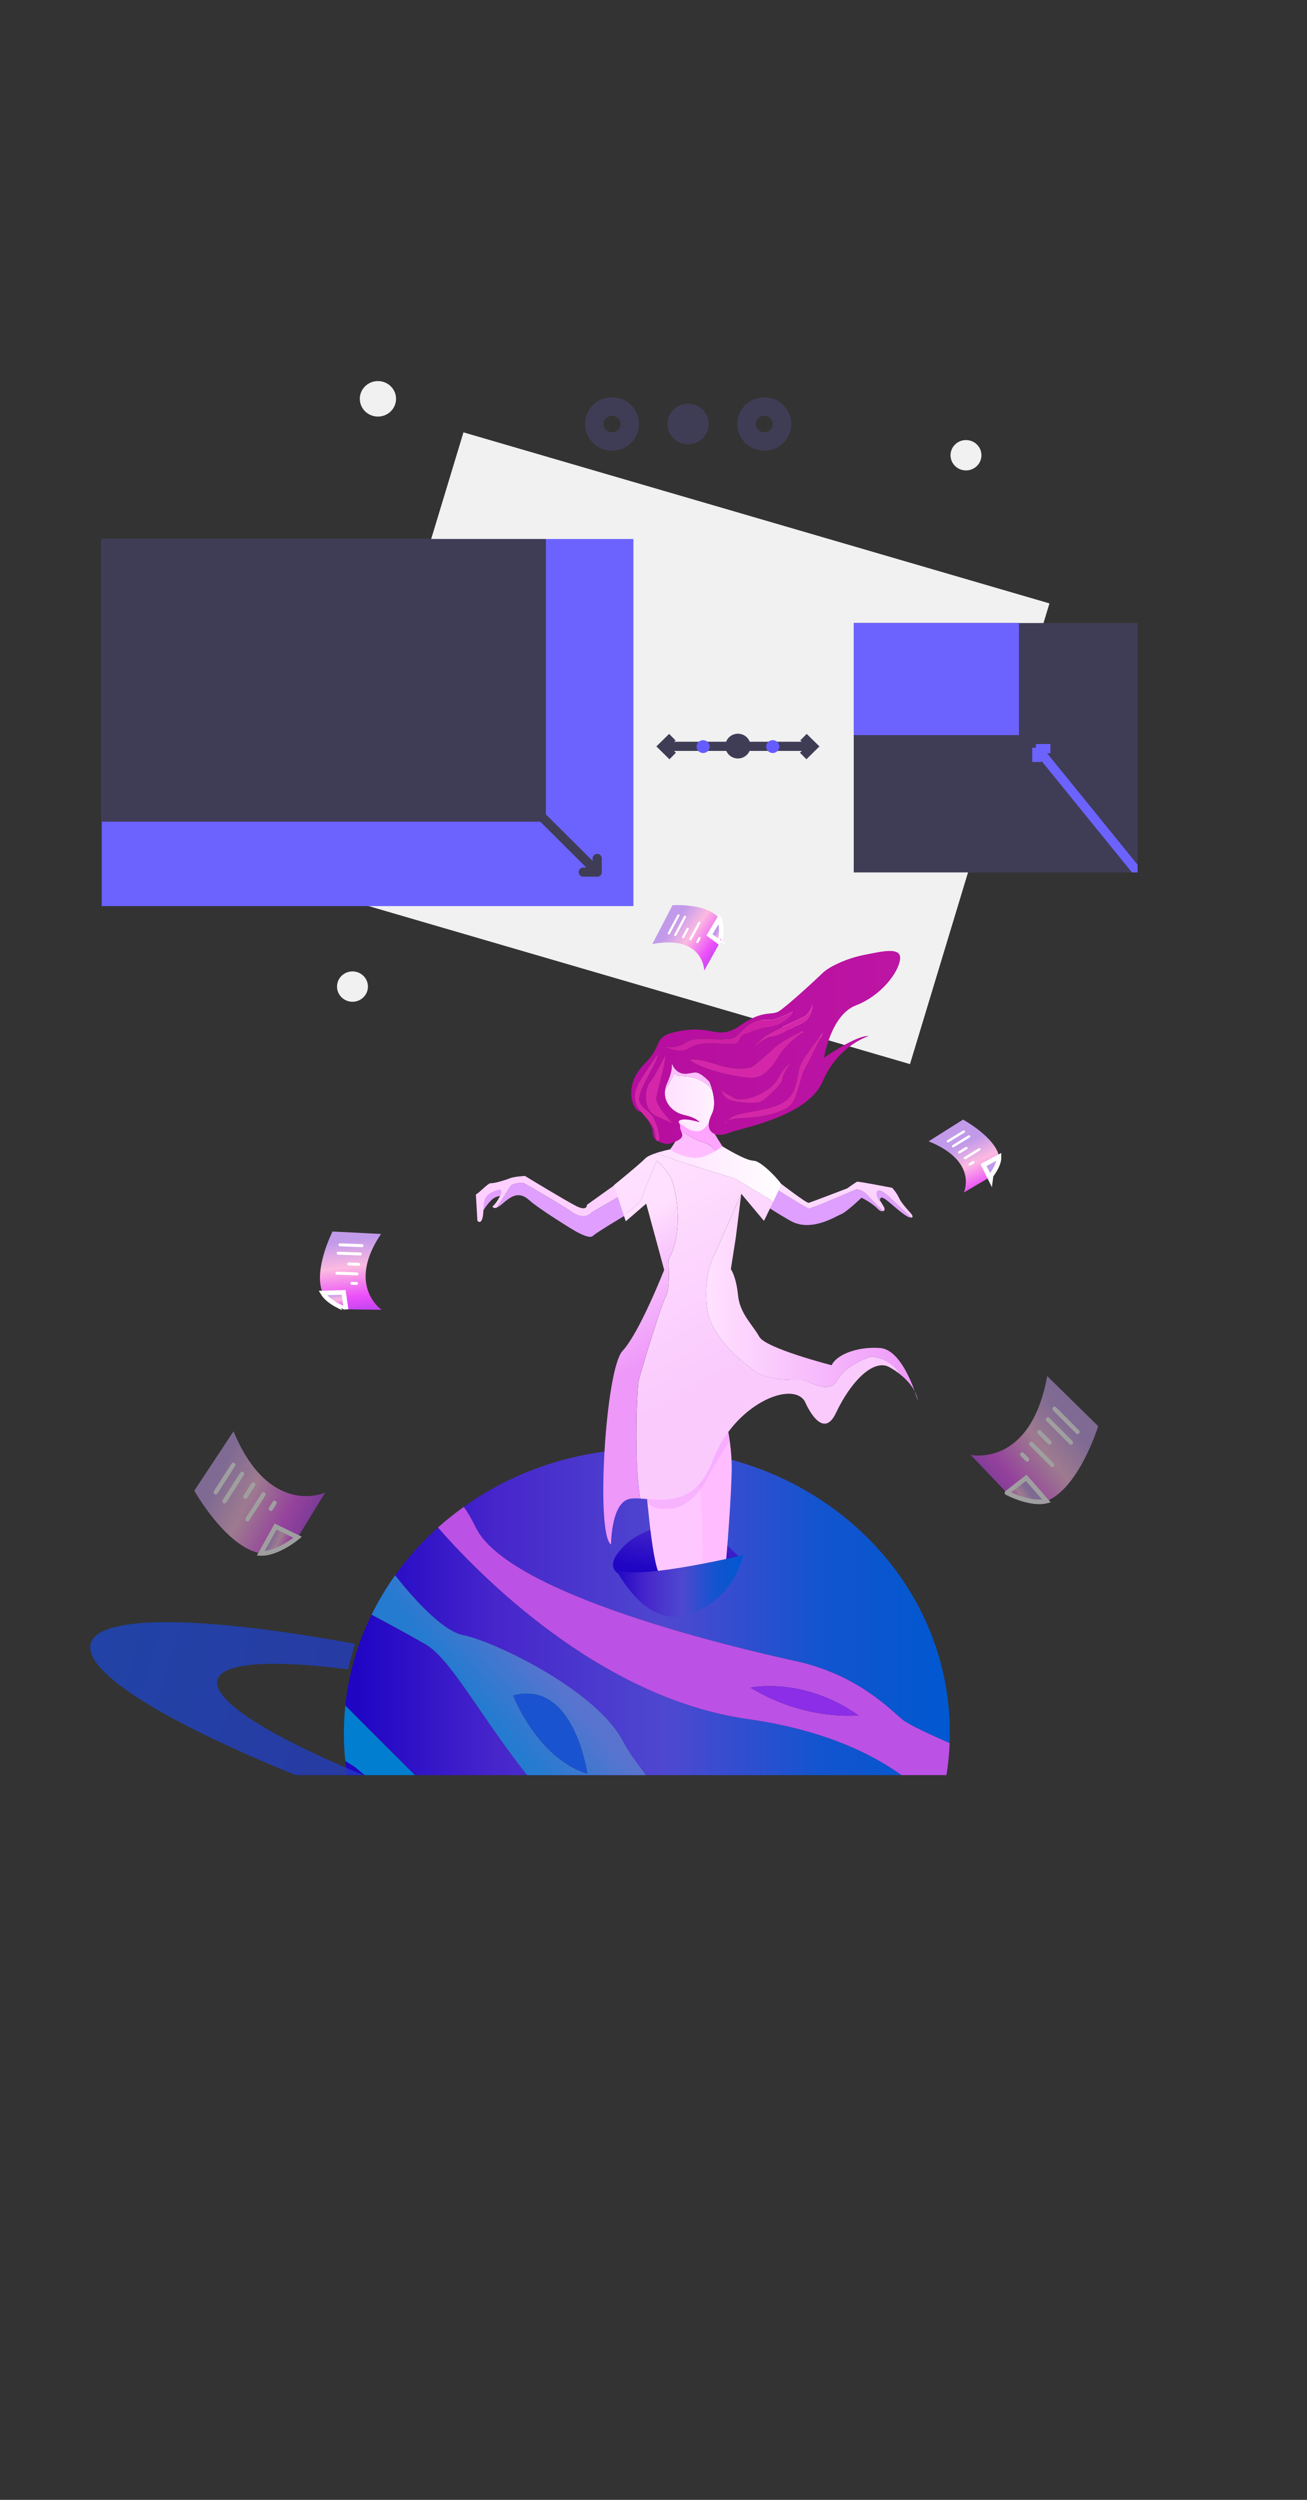 <?xml version="1.0" encoding="utf-8"?>
<!-- Generator: Adobe Illustrator 23.0.1, SVG Export Plug-In . SVG Version: 6.00 Build 0)  -->
<svg version="1.1" id="Layer_1" xmlns="http://www.w3.org/2000/svg" xmlns:xlink="http://www.w3.org/1999/xlink" x="0px" y="0px"
	 viewBox="0 0 285 545" style="enable-background:new 0 0 285 545;" xml:space="preserve">
<rect x="0" y="0" width="285" height="545" fill="#333333" stroke="none"/>
<style type="text/css">
	.st0{fill:#F1F1F1;}
	.st1{fill:none;stroke:#3F3D56;stroke-width:4;stroke-miterlimit:10;}
	.st2{fill:#3F3D56;}
	.st3{fill:#6C63FF;}
	.st4{clip-path:url(#SVGID_1_);fill:#3F3D56;}
	.st5{clip-path:url(#SVGID_1_);}
	.st6{fill:none;stroke:#3F3D56;stroke-width:2;stroke-linecap:round;stroke-miterlimit:10;}
	.st7{clip-path:url(#SVGID_2_);fill:#6C63FF;}
	.st8{clip-path:url(#SVGID_2_);}
	.st9{fill:none;stroke:#6C63FF;stroke-width:2;stroke-miterlimit:10;}
	.st10{fill:none;stroke:#3F3D56;stroke-width:2;stroke-miterlimit:10;}
	.st11{fill:#655CFF;}
	.st12{clip-path:url(#SVGID_3_);}
	.st13{fill:url(#SVGID_4_);}
	.st14{fill:url(#SVGID_5_);}
	.st15{fill:url(#SVGID_6_);}
	.st16{fill:url(#SVGID_7_);}
	.st17{fill:#017ED0;}
	.st18{fill:url(#SVGID_8_);}
	.st19{fill:url(#SVGID_9_);}
	.st20{fill:#1A53D0;}
	.st21{fill:#BC51E6;}
	.st22{fill:#8C2DE7;}
	.st23{fill:url(#SVGID_10_);}
	.st24{fill:#FFBDFF;}
	.st25{fill:#FFC7FF;}
	.st26{fill:#E09FFF;}
	.st27{fill:#FED0FF;}
	.st28{fill:#DF9FFF;}
	.st29{fill:#E0A0FF;}
	.st30{fill:url(#SVGID_11_);}
	.st31{opacity:0.52;fill:#F3A1FF;}
	.st32{fill:#FFA5FF;}
	.st33{fill:none;}
	.st34{fill:#FFBFFE;}
	.st35{fill:url(#SVGID_12_);}
	.st36{fill:url(#SVGID_13_);}
	.st37{fill:url(#SVGID_14_);}
	.st38{fill:url(#SVGID_15_);}
	.st39{fill:url(#SVGID_16_);}
	.st40{fill:url(#SVGID_17_);}
	.st41{fill:url(#SVGID_18_);}
	.st42{fill:#CF20A6;}
	.st43{fill:#D526A9;}
	.st44{fill:url(#SVGID_19_);}
	.st45{fill:url(#SVGID_20_);}
	.st46{fill:url(#SVGID_21_);}
	.st47{fill:url(#SVGID_22_);}
	.st48{fill:url(#SVGID_23_);}
	.st49{fill:url(#SVGID_24_);}
	.st50{fill:url(#SVGID_25_);stroke:#FFFFFF;stroke-miterlimit:10;}
	.st51{fill:#FFFFFF;}
	.st52{fill:url(#SVGID_26_);}
	.st53{fill:url(#SVGID_27_);stroke:#FFFFFF;stroke-miterlimit:10;}
	.st54{fill:url(#SVGID_28_);}
	.st55{fill:url(#SVGID_29_);stroke:#FFFFFF;stroke-miterlimit:10;}
	.st56{opacity:0.53;}
	.st57{fill:url(#SVGID_30_);}
	.st58{fill:url(#SVGID_31_);stroke:#FFFFFF;stroke-miterlimit:10;}
	.st59{fill:url(#SVGID_32_);}
	.st60{fill:url(#SVGID_33_);stroke:#FFFFFF;stroke-miterlimit:10;}
	.st61{fill:url(#SVGID_34_);}
	.st62{opacity:0.77;fill:url(#SVGID_35_);}
</style>
<g>
	<g>
		<g>
			<g>
				<g>
					<g>
						<ellipse class="st0" cx="82.41" cy="86.95" rx="3.95" ry="3.87"/>
						<ellipse class="st0" cx="210.64" cy="99.25" rx="3.37" ry="3.31"/>
						<ellipse class="st0" cx="76.86" cy="215.09" rx="3.37" ry="3.31"/>
						<ellipse class="st1" cx="166.65" cy="92.44" rx="3.88" ry="3.81"/>
						<ellipse class="st1" cx="133.45" cy="92.44" rx="3.88" ry="3.81"/>
						<ellipse class="st2" cx="150.05" cy="92.44" rx="4.5" ry="4.42"/>
					</g>
					<polygon class="st0" points="198.43,231.99 70.65,194.7 101.06,94.26 228.84,131.55 					"/>
				</g>
				<rect x="22.18" y="117.51" class="st3" width="115.94" height="80.03"/>
				<g>
					<defs>
						<rect id="SVGID_39_" x="22.18" y="117.51" width="115.94" height="80.03"/>
					</defs>
					<clipPath id="SVGID_1_">
						<use xlink:href="#SVGID_39_"  style="overflow:visible;"/>
					</clipPath>
					<rect x="13.8" y="109.98" class="st4" width="105.24" height="69.17"/>
					<g class="st5">
						<line class="st6" x1="116.66" y1="176.59" x2="129.74" y2="189.61"/>
						<line class="st6" x1="130.22" y1="187.15" x2="130.22" y2="190.13"/>
						<line class="st6" x1="130.22" y1="190.13" x2="127.19" y2="190.13"/>
					</g>
				</g>
			</g>
			<g>
				<rect x="186.16" y="135.83" class="st2" width="61.9" height="54.37"/>
				<g>
					<defs>
						<rect id="SVGID_41_" x="186.16" y="135.83" width="61.9" height="54.37"/>
					</defs>
					<clipPath id="SVGID_2_">
						<use xlink:href="#SVGID_41_"  style="overflow:visible;"/>
					</clipPath>
					<rect x="183.57" y="132.24" class="st7" width="38.62" height="28.02"/>
					<g class="st8">
						<line class="st9" x1="249.12" y1="191.43" x2="226.38" y2="163.41"/>
						<line class="st9" x1="229.05" y1="163.21" x2="225.89" y2="163.21"/>
						<line class="st9" x1="226.09" y1="166.12" x2="226.09" y2="163.01"/>
					</g>
				</g>
			</g>
		</g>
		<g>
			<g>
				<line class="st10" x1="144.59" y1="162.71" x2="176.96" y2="162.71"/>
				<polyline class="st10" points="175.14,164.82 177.26,162.73 175.2,160.71 				"/>
				<polyline class="st10" points="146.68,164.82 144.55,162.73 146.61,160.71 				"/>
			</g>
			<ellipse class="st2" cx="160.91" cy="162.66" rx="2.75" ry="2.7"/>
			<ellipse class="st11" cx="153.32" cy="162.77" rx="1.43" ry="1.4"/>
			<ellipse class="st11" cx="168.5" cy="162.77" rx="1.43" ry="1.4"/>
		</g>
	</g>
	<g>
		<defs>
			<rect id="SVGID_43_" x="0.28" y="0.34" width="285.76" height="386.66"/>
		</defs>
		<clipPath id="SVGID_3_">
			<use xlink:href="#SVGID_43_"  style="overflow:visible;"/>
		</clipPath>
		<g class="st12">
			<g>
				<linearGradient id="SVGID_4_" gradientUnits="userSpaceOnUse" x1="74.978" y1="393.949" x2="207.129" y2="393.949">
					<stop  offset="0.022" style="stop-color:#2005C4"/>
					<stop  offset="0.254" style="stop-color:#4726CB"/>
					<stop  offset="0.533" style="stop-color:#4E48D0"/>
					<stop  offset="0.785" style="stop-color:#1354CF"/>
					<stop  offset="1" style="stop-color:#0058D0"/>
				</linearGradient>
				<path class="st13" d="M118.18,390.91c-12.04-13.92-19.26-28.89-25.41-32.43c-3.96-2.28-8.79-4.88-11.75-6.45
					c-3.02,6.14-4.99,12.81-5.72,19.81c11.87,11.96,37.19,37.26,39.13,37.46c2.03,0.21,32.81,19.48,49.63,26.59
					c4.63-1.62,9.01-3.71,13.07-6.21C163.12,421.98,127.76,401.99,118.18,390.91z"/>
				<linearGradient id="SVGID_5_" gradientUnits="userSpaceOnUse" x1="74.978" y1="411.856" x2="207.129" y2="411.856">
					<stop  offset="0.022" style="stop-color:#2005C4"/>
					<stop  offset="0.254" style="stop-color:#4726CB"/>
					<stop  offset="0.533" style="stop-color:#4E48D0"/>
					<stop  offset="0.785" style="stop-color:#1354CF"/>
					<stop  offset="1" style="stop-color:#0058D0"/>
				</linearGradient>
				<path class="st14" d="M75.29,383.92c3.27,32.02,32.43,56.66,67.27,55.85c0.31-0.01,0.61-0.02,0.91-0.03l-66.22-54.61
					L75.29,383.92z"/>
				<linearGradient id="SVGID_6_" gradientUnits="userSpaceOnUse" x1="74.978" y1="347.933" x2="207.129" y2="347.933">
					<stop  offset="0.022" style="stop-color:#2005C4"/>
					<stop  offset="0.254" style="stop-color:#4726CB"/>
					<stop  offset="0.533" style="stop-color:#4E48D0"/>
					<stop  offset="0.785" style="stop-color:#1354CF"/>
					<stop  offset="1" style="stop-color:#0058D0"/>
				</linearGradient>
				<path class="st15" d="M173.54,362.15c13.78,3.02,20.86,10.9,23.4,12.87c1.35,1.05,6.04,3.21,10.13,5.01
					c0.05-1.24,0.06-2.5,0.03-3.76c-0.83-34.22-31.08-61.26-67.56-60.41c-14.46,0.34-27.73,5.01-38.43,12.66
					c0.82,1.12,1.69,2.59,2.61,4.48C110.82,347.58,159.77,359.13,173.54,362.15z"/>
				<linearGradient id="SVGID_7_" gradientUnits="userSpaceOnUse" x1="74.978" y1="378.942" x2="207.129" y2="378.942">
					<stop  offset="0.022" style="stop-color:#2005C4"/>
					<stop  offset="0.254" style="stop-color:#4726CB"/>
					<stop  offset="0.533" style="stop-color:#4E48D0"/>
					<stop  offset="0.785" style="stop-color:#1354CF"/>
					<stop  offset="1" style="stop-color:#0058D0"/>
				</linearGradient>
				<path class="st16" d="M204.68,394.44c-5.81-6.94-17.84-16.29-41.7-19.69c-32.56-4.63-59-32.01-67.48-41.74
					c-3.5,3.14-6.64,6.63-9.34,10.42c2.76,3.53,9.92,12.13,14.9,13.07c6.29,1.18,28.89,11.82,34.77,23.11
					c5.04,9.66,32.11,39.23,48.12,45.25C193.78,416.97,201.1,406.42,204.68,394.44z"/>
				<path class="st17" d="M75.3,371.83c-0.26,2.47-0.36,4.98-0.3,7.53c0.04,1.54,0.14,3.06,0.29,4.56l1.97,1.21l66.22,54.61
					c7.23-0.26,14.15-1.6,20.59-3.86c-16.83-7.11-47.6-26.38-49.63-26.59C112.49,409.09,87.17,383.79,75.3,371.83z"/>
				<linearGradient id="SVGID_8_" gradientUnits="userSpaceOnUse" x1="74.978" y1="386.55" x2="207.129" y2="386.55">
					<stop  offset="0.022" style="stop-color:#2005C4"/>
					<stop  offset="0.254" style="stop-color:#4726CB"/>
					<stop  offset="0.533" style="stop-color:#4E48D0"/>
					<stop  offset="0.785" style="stop-color:#1354CF"/>
					<stop  offset="1" style="stop-color:#0058D0"/>
				</linearGradient>
				<path class="st18" d="M135.83,379.61c-5.88-11.29-28.49-21.93-34.77-23.11c-4.98-0.94-12.15-9.54-14.9-13.07
					c-1.94,2.72-3.66,5.59-5.13,8.59c2.95,1.57,7.79,4.17,11.75,6.45c6.15,3.55,13.37,18.51,25.41,32.43
					c9.58,11.08,44.95,31.07,58.96,38.76c2.38-1.46,4.66-3.07,6.81-4.8C167.94,418.85,140.87,389.28,135.83,379.61z M111.89,369.64
					c13.37-3.55,16.18,17.07,16.18,17.07C117.11,383.29,111.89,369.64,111.89,369.64z"/>
				<linearGradient id="SVGID_9_" gradientUnits="userSpaceOnUse" x1="135.987" y1="383.352" x2="123.876" y2="393.674">
					<stop  offset="0" style="stop-color:#5974CF"/>
					<stop  offset="1" style="stop-color:#257BD0"/>
				</linearGradient>
				<path class="st19" d="M135.83,379.61c-5.88-11.29-28.49-21.93-34.77-23.11c-4.98-0.94-12.15-9.54-14.9-13.07
					c-1.94,2.72-3.66,5.59-5.13,8.59c2.95,1.57,7.79,4.17,11.75,6.45c6.15,3.55,13.37,18.51,25.41,32.43
					c9.58,11.08,44.95,31.07,58.96,38.76c2.38-1.46,4.66-3.07,6.81-4.8C167.94,418.85,140.87,389.28,135.83,379.61z M111.89,369.64
					c13.37-3.55,16.18,17.07,16.18,17.07C117.11,383.29,111.89,369.64,111.89,369.64z"/>
				<path class="st20" d="M111.89,369.64c0,0,5.22,13.65,16.18,17.07C128.07,386.7,125.26,366.09,111.89,369.64z"/>
				<path class="st21" d="M162.98,374.76c23.86,3.39,35.89,12.75,41.7,19.69c1.38-4.62,2.2-9.44,2.4-14.42
					c-4.09-1.8-8.78-3.96-10.13-5.01c-2.54-1.97-9.63-9.85-23.4-12.87c-13.78-3.02-62.72-14.57-69.81-29.15
					c-0.92-1.9-1.79-3.36-2.61-4.48c-1.96,1.4-3.84,2.9-5.62,4.5C103.97,342.74,130.42,370.13,162.98,374.76z M187.19,373.97
					c0,0-11.5,1.31-23.54-6.04C163.65,367.93,175.02,365.43,187.19,373.97z"/>
				<path class="st22" d="M187.19,373.97c-12.17-8.53-23.54-6.04-23.54-6.04C175.68,375.28,187.19,373.97,187.19,373.97z"/>
			</g>
			<linearGradient id="SVGID_10_" gradientUnits="userSpaceOnUse" x1="146.888" y1="343.954" x2="154.794" y2="303.371">
				<stop  offset="0.022" style="stop-color:#2005C4"/>
				<stop  offset="0.254" style="stop-color:#4726CB"/>
				<stop  offset="0.533" style="stop-color:#4E48D0"/>
				<stop  offset="0.785" style="stop-color:#1354CF"/>
				<stop  offset="1" style="stop-color:#0058D0"/>
			</linearGradient>
			<path class="st23" d="M155.41,333.8l6.12,5.98l-5.01,3.84c0,0-14.74,2.13-20.58,0c-5.84-2.13,1.39-7.68,1.39-7.68
				S145.03,329.62,155.41,333.8z"/>
			<path class="st24" d="M156.51,304.07c0,0,3.3,7.79,3.03,17.07c-0.27,9.28-1.52,22.67-1.52,22.67l-4.81,1.66l-0.53-15.23
				c0,0-0.62-11.55-2.94-14.27S156.51,304.07,156.51,304.07z"/>
			<path class="st25" d="M140.64,321.41c0,0,1.44,19.52,3.18,21.71c1.73,2.19,9.24,0.96,9.24,0.96s1.01-27.4-3.39-30.11
				C145.26,311.25,140.64,321.41,140.64,321.41z"/>
			<g>
				<path class="st26" d="M110.33,260.88c0,0-1.81-0.59-3.14,0.72c-1.34,1.31-2.14,2.89-2.14,2.89l0.27-3.81l3.95-2.1L110.33,260.88
					z"/>
				<g>
					<path class="st27" d="M114.07,257.86c0,0,7.69,4.33,10.63,6.37c2.94,2.04,4.35,0.07,4.35,0.07l6.41-3.72l-0.86-2.64l-6.62,4.73
						c0,0,0.13,1.51-2.34,0.26s-11.17-6.56-11.17-6.56s-2.41,0.13-3.34,0.53c-0.94,0.39-3.41,1.12-4.08,1.05
						c-0.67-0.07-2.74,2.36-3.28,2.43l0.33,5.78c0,0,0.87,0.98,1.2-1.05c0.33-2.04-0.33-4,1.81-5.12c2.14-1.12,2.74-0.72,1.81,0.98
						c-0.94,1.71-1.54,2.04-1.54,2.04s0.18,0.57,0.97,0.26c1-1.43,2.76-4.51,3.17-4.86C112.07,257.92,114.07,257.86,114.07,257.86z"
						/>
					<path class="st26" d="M129.05,264.29c0,0-1.4,1.97-4.35-0.07c-2.94-2.04-10.63-6.37-10.63-6.37s-2.01,0.07-2.54,0.53
						c-0.41,0.35-2.17,3.43-3.17,4.86c0.28-0.11,0.64-0.33,1.1-0.72c1.74-1.51,3.54-3.02,5.88-0.92c2.34,2.1,9.7,6.56,9.7,6.56
						s3.41,2.1,4.21,1.31c0.8-0.79,7.56-4.79,7.56-4.79l-1.34-4.12L129.05,264.29z"/>
				</g>
			</g>
			<g>
				<path class="st28" d="M189.19,260.59c-1.2-1.38-2.47-1.31-2.47-1.31l-6.82,2.89c0,0-3.08,1.25-3.48,1.31
					c-0.28,0.05-4.5-2.59-6.95-4.14l-2.21,3.62c0,0,0.47,0.53,5.02,3.15c4.55,2.63,9.9-0.92,11.1-1.38c1.2-0.46,4.48-3.61,4.48-3.61
					s2.21,1.05,3.54,2.43c0.48,0.49,0.86,0.58,1.16,0.49C191.53,263.03,189.96,261.48,189.19,260.59z"/>
				<path class="st29" d="M193.81,260.86c0,0-2.27-2.17-2.61-0.92c-0.19,0.69,0.22,1.46,0.79,1.95c-0.2-0.32-0.08-0.66,0.15-0.77
					c0.67-0.33,3.14,2.43,5.35,3.87c0.55,0.36,0.93,0.48,1.19,0.47C197.1,264.05,193.81,260.86,193.81,260.86z"/>
				<linearGradient id="SVGID_11_" gradientUnits="userSpaceOnUse" x1="179.067" y1="253.068" x2="189.133" y2="270.908">
					<stop  offset="0.022" style="stop-color:#FFE0FF"/>
					<stop  offset="1" style="stop-color:#FACAFD"/>
				</linearGradient>
				<path class="st30" d="M191.2,259.94c0.33-1.25,2.61,0.92,2.61,0.92s3.3,3.2,4.87,4.6c0.81-0.05-0.22-1.12-0.22-1.12
					s-1.87-1.97-2.41-3.15c-0.53-1.18-1.5-2.23-1.5-2.23s-7.39-1.43-7.65-1.33s-2.18,1.46-2.18,1.46s-7.89,3.02-8.36,3.15
					c-0.47,0.13-6.09-4.2-6.09-4.2l-0.8,1.31c2.45,1.55,6.67,4.19,6.95,4.14c0.4-0.07,3.48-1.31,3.48-1.31l6.82-2.89
					c0,0,1.27-0.07,2.47,1.31c0.77,0.88,2.34,2.44,3.37,3.45c0.53-0.16,0.25-0.79,0.25-0.79s-0.38-0.69-0.75-1.28
					C191.48,261.48,191.01,260.63,191.2,259.94z"/>
			</g>
			<path class="st31" d="M141.08,326.55c0.18,1.84,1.47,2.64,5.2,2.34c4.01-0.33,6.88-4.34,7.9-6.53c0.83-1.8,4.94-8.25,4.94-8.25
				l-0.74-4.93L141.08,326.55z"/>
			<g>
				<g>
					<g>
						<path class="st24" d="M153.36,249.05c-2.25-0.64-4.06-1.93-5.2-2.93c0.02,1.25-0.8,2.85-2.16,4.61c0,0,2.9,2.35,5.76,2
							c1.57-0.19,3.16-1.02,4.28-1.73C155.48,250.16,154.64,249.42,153.36,249.05z"/>
						<path class="st32" d="M154.07,243.36c0-1.31-6.33,0.61-6.33,0.61s0.39,0.84,0.41,2.14c1.15,1.01,2.95,2.29,5.2,2.93
							c1.29,0.36,2.13,1.11,2.68,1.95c0.91-0.58,1.51-1.07,1.51-1.07S154.07,244.67,154.07,243.36z"/>
					</g>
					<g>
						<path class="st33" d="M146.14,231.03c0.05,0.19,0.14,0.59,0.17,1.15c0.11-0.14,0.18-0.23,0.19-0.24
							C146.37,231.67,146.25,231.37,146.14,231.03z"/>
						<path class="st33" d="M154.69,235.83c0.29,0.66,0.51,1.33,0.67,1.98c0.24,0.4,0.44,0.84,0.59,1.35
							c-0.26-1.66-0.93-2.97-0.93-2.97S154.89,236.04,154.69,235.83z"/>
						<path class="st34" d="M151.62,233.82c-1.21,0-3.62,1.36-5.13-1.88c-0.01,0.01-0.08,0.09-0.19,0.24
							c0.04,0.94-0.1,2.35-0.88,4.09c-0.24,0.54-0.38,1.07-0.43,1.58c0.84-1.49,1.93-3.45,2.04-3.76c0.18-0.53-0.18,0.53,1.52,0.53
							c1.44,0,5.13,0.44,6.81,3.2c-0.16-0.64-0.38-1.32-0.67-1.98C154.06,235.18,152.64,233.82,151.62,233.82z"/>
						<linearGradient id="SVGID_12_" gradientUnits="userSpaceOnUse" x1="144.154" y1="240.291" x2="155.725" y2="240.291">
							<stop  offset="0.022" style="stop-color:#FFE0FF"/>
							<stop  offset="1" style="stop-color:#FFF1FF"/>
						</linearGradient>
						<path class="st35" d="M148.55,234.61c-1.69,0-1.34-1.05-1.52-0.53c-0.11,0.32-1.2,2.27-2.04,3.76
							c-0.27,2.59,1.72,4.7,4.18,5.25c2.94,0.66,3.34,1.58,3.34,1.58s-4.08-1.29-4.85-0.2c0.48,0.38,1.03,0.76,1.64,1.12
							c0,0,0.94,1.05,2.81,1.05c1.87,0,3.61-3.28,3.61-6.17c0-0.67-0.11-1.63-0.37-2.66C153.68,235.05,149.99,234.61,148.55,234.61z
							"/>
						<linearGradient id="SVGID_13_" gradientUnits="userSpaceOnUse" x1="137.631" y1="246.377" x2="196.275" y2="246.377">
							<stop  offset="0.022" style="stop-color:#B2099D"/>
							<stop  offset="1" style="stop-color:#DD38B7"/>
						</linearGradient>
						<path class="st36" d="M141.25,244.12c0.65,1.08,1.07,2.23,1.07,2.23s-0.21,1.59,0.84,2.28c-0.12-0.2-0.23-0.57-0.31-1.24
							C142.64,245.83,142.12,245.12,141.25,244.12z"/>
						<linearGradient id="SVGID_14_" gradientUnits="userSpaceOnUse" x1="137.631" y1="230.895" x2="196.275" y2="230.895">
							<stop  offset="0.022" style="stop-color:#B2099D"/>
							<stop  offset="1" style="stop-color:#DD38B7"/>
						</linearGradient>
						<path class="st37" d="M146.05,230.76c0.03,0.1,0.06,0.18,0.09,0.27c-0.03-0.09-0.04-0.14-0.04-0.14L146.05,230.76z"/>
						<linearGradient id="SVGID_15_" gradientUnits="userSpaceOnUse" x1="144.155" y1="235.677" x2="155.727" y2="235.677">
							<stop  offset="0.022" style="stop-color:#FFE0FF"/>
							<stop  offset="1" style="stop-color:#FFF1FF"/>
						</linearGradient>
						<path class="st38" d="M145.43,236.27c0.78-1.75,0.92-3.15,0.88-4.09c-0.63,0.83-2.59,3.7-2.06,7
							c0.18-0.32,0.45-0.79,0.75-1.33C145.05,237.34,145.19,236.81,145.43,236.27z"/>
						<linearGradient id="SVGID_16_" gradientUnits="userSpaceOnUse" x1="144.154" y1="233.672" x2="155.725" y2="233.672">
							<stop  offset="0.022" style="stop-color:#FFE0FF"/>
							<stop  offset="1" style="stop-color:#FFF1FF"/>
						</linearGradient>
						<path class="st39" d="M151.62,233.82c1.01,0,2.43,1.36,3.06,2.01c-1.23-2.83-3.7-5.36-8.19-3.89c0,0,0,0,0,0
							C148,235.18,150.41,233.82,151.62,233.82z"/>
						<linearGradient id="SVGID_17_" gradientUnits="userSpaceOnUse" x1="144.154" y1="241.262" x2="155.725" y2="241.262">
							<stop  offset="0.022" style="stop-color:#FFE0FF"/>
							<stop  offset="1" style="stop-color:#FFF1FF"/>
						</linearGradient>
						<path class="st40" d="M152.52,244.68c0,0-0.4-0.92-3.34-1.58c-2.46-0.55-4.45-2.66-4.18-5.25c-0.3,0.53-0.57,1.01-0.75,1.33
							c0.27,1.73,1.23,3.57,3.42,5.3C148.44,243.38,152.52,244.68,152.52,244.68z"/>
						<linearGradient id="SVGID_18_" gradientUnits="userSpaceOnUse" x1="90.763" y1="228.361" x2="506.472" y2="228.361">
							<stop  offset="0.022" style="stop-color:#B2099D"/>
							<stop  offset="1" style="stop-color:#DD38B7"/>
						</linearGradient>
						<path class="st41" d="M188.49,208.17c-4.01,0.79-7.76,2.63-9.09,3.94c-1.34,1.31-8.02,7.48-9.63,8.4
							c-1.6,0.92-3.48-0.39-8.29,3.02c-4.81,3.41-6.02,0-12.84,1.18c-6.82,1.18-3.51,2.66-8.12,7.25s-2.67,9.95-1.1,10.34
							c0.16,0.04,0.32,0.12,0.48,0.22c-0.15-0.19-0.31-0.39-0.48-0.61c-2.01-2.67-0.45-5.03-0.13-5.78c0.31-0.74,4.1-6.26,4.1-6.26
							c0.36,1.05-3.66,6.87-3.97,9.28c-0.31,2.41,2.18,2.54,3.3,4.95c1.11,2.41,1.11,4.29,1.11,4.29s-0.15,0.32-0.34,0.4
							c0.57,0.22,1.59,0.88,2.81,0.47c4.28-1.44,1.64-2.36,2.04-3.81c0.02-0.08-0.41-0.89-0.37-0.95c0.77-1.09,4.55,0.17,4.55,0.17
							s-0.4-0.92-3.34-1.58c-2.46-0.55-4.45-2.66-4.18-5.25c0.05-0.51,0.19-1.04,0.43-1.58c0.78-1.75,1.11-3,1.07-3.94l-0.01-0.35
							l0.01-0.04c1.51,3.24,3.92,1.88,5.13,1.88c1.01,0,2.43,1.36,3.06,2.01c-1-2.3-2.82-4.4-5.87-4.32
							c3.06-0.08,4.87,2.03,5.87,4.32c0.2,0.21,0.2,0.37,0.2,0.37s0.47,1.3,0.74,2.95c0.18,1.14,0.16,2.53-0.4,3.68
							c-2.11,4.33,1.17,5.25,3.58,4.2c2.41-1.05,17.25-3.41,20.6-11.29c3.34-7.88,10.03-9.85,10.03-9.85
							c-2.67-0.26-9.76,4.73-9.76,4.73s1.47-9.32,6.95-11.42s9.23-7.09,9.63-9.98C196.65,206.34,192.5,207.39,188.49,208.17z
							 M177.21,219.03c-0.31,3.85-2.72,4.11-3.79,4.68c-1.07,0.57-3.61,2.14-5.13,2.28c-1.52,0.13-4.06,2.36-4.06,2.36
							s0.22-0.44,2.1-2.06c1.87-1.62,8.11-3.98,9.18-4.73C176.59,220.82,177.21,219.03,177.21,219.03z M143.15,243.36
							c-3.08-1.4-2.63-5.95-1.38-7.48c1.25-1.53,3.25-5.78,3.25-5.78c0.31,0.96-1.74,7.7-1.92,9.32c-0.18,1.62,3.52,5.43,3.52,5.43
							S146.23,244.76,143.15,243.36z M144.71,228.09c0,0,2.41,0.74,4.68-0.74c2.27-1.49,5.48-0.66,8.11-0.79
							c2.63-0.13,2.36,0.09,4.73-2.32c2.36-2.41,4.86-1.79,6.2-1.93c1.34-0.13,4.41-1.79,4.41-1.79c-0.04,0.88-3.3,3.28-5.22,3.41
							c-1.92,0.13-3.48,0.92-4.95,1.4c-1.47,0.48-1.29,1.23-1.74,1.88c-0.45,0.66-2.76,0.31-5.57,0.26
							c-2.81-0.04-3.92,0.26-5.62,1.27C148.06,229.75,144.71,228.09,144.71,228.09z M150.38,231.06c0,0,1.16-0.57,5.93,1.01
							c4.77,1.58,7.58,0.7,8.07,0.26c0.49-0.44,4.01-3.33,4.41-3.85s5.66-3.94,6.33-3.46c0,0-3.12,2.14-4.46,3.98
							c-1.34,1.84-3.3,6.08-6.87,5.95C160.23,234.83,152.78,233.08,150.38,231.06z M157.28,237.52c-0.11-0.18-0.15-0.36-0.08-0.54
							C157.2,236.97,157.2,237.19,157.28,237.52c0.47,0.79,2.24,1.51,2.24,1.51c2.36,2.06,8.78-1.23,10.08-3.76
							c1.29-2.54,2.94-3.72,2.94-3.72s-1.83,2.54-1.92,3.72c-0.09,1.18-3.83,4.46-4.59,4.9c-0.76,0.44-4.95,0.35-6.87-0.39
							C157.87,239.27,157.43,238.18,157.28,237.52z M175.39,233.25c-0.67,1.14-1.25,4.68-2.41,6.92c-1.16,2.23-6.2,3.41-10.97,3.59
							c-1.83,0.07-2.81,0.29-3.32,0.55c-0.2,0.26-0.36,0.55-0.46,0.9c0,0-0.37-0.48,0.46-0.9c1.51-1.91,5.6-1.59,10.32-3.13
							c5.35-1.75,4.5-6.35,5.48-8.8c0.98-2.45,4.99-7.22,4.99-7.22S176.05,232.11,175.39,233.25z"/>
						<path class="st42" d="M155.37,227.48c2.81,0.04,5.13,0.39,5.57-0.26c0.45-0.66,0.27-1.4,1.74-1.88
							c1.47-0.48,3.03-1.27,4.95-1.4c1.92-0.13,5.17-2.54,5.22-3.41c0,0-3.08,1.66-4.41,1.79c-1.34,0.13-3.83-0.48-6.2,1.93
							c-2.36,2.41-2.1,2.19-4.73,2.32s-5.84-0.7-8.11,0.79c-2.27,1.49-4.68,0.74-4.68,0.74s3.34,1.66,5.04,0.66
							C151.45,227.74,152.56,227.43,155.37,227.48z"/>
						<path class="st43" d="M164.24,228.35c0,0,2.54-2.23,4.06-2.36s4.06-1.71,5.13-2.28c1.07-0.57,3.48-0.83,3.79-4.68
							c0,0-0.62,1.79-1.69,2.54c-1.07,0.74-7.31,3.11-9.18,4.73C164.46,227.91,164.24,228.35,164.24,228.35z"/>
						<path class="st43" d="M170.66,229.01c1.34-1.84,4.46-3.98,4.46-3.98c-0.67-0.48-5.93,2.93-6.33,3.46
							c-0.4,0.53-3.92,3.41-4.41,3.85c-0.49,0.44-3.3,1.31-8.07-0.26c-4.77-1.58-5.93-1.01-5.93-1.01c2.41,2.01,9.85,3.76,13.42,3.9
							C167.36,235.09,169.32,230.85,170.66,229.01z"/>
						<path class="st43" d="M157.28,237.52c-0.07-0.32-0.08-0.54-0.08-0.54C157.13,237.15,157.17,237.34,157.28,237.52z"/>
						<path class="st43" d="M166.02,240.17c0.76-0.44,4.5-3.72,4.59-4.9c0.09-1.18,1.92-3.72,1.92-3.72s-1.65,1.18-2.94,3.72
							c-1.29,2.54-7.71,5.82-10.08,3.76c0,0-1.77-0.73-2.24-1.51c0.15,0.66,0.59,1.76,1.88,2.26
							C161.07,240.52,165.27,240.61,166.02,240.17z"/>
						<path class="st43" d="M169.01,241.17c-4.72,1.54-8.81,1.22-10.32,3.13c0.52-0.25,1.5-0.48,3.32-0.55
							c4.77-0.18,9.81-1.36,10.97-3.59c1.16-2.23,1.74-5.78,2.41-6.92c0.67-1.14,4.1-8.1,4.1-8.1s-4.01,4.77-4.99,7.22
							C173.51,234.83,174.36,239.42,169.01,241.17z"/>
						<path class="st43" d="M158.22,245.2c0.1-0.35,0.26-0.64,0.46-0.9C157.85,244.72,158.22,245.2,158.22,245.2z"/>
						<path class="st43" d="M141.77,235.88c-1.25,1.53-1.69,6.08,1.38,7.48c3.08,1.4,3.48,1.49,3.48,1.49s-3.7-3.81-3.52-5.43
							c0.18-1.62,2.23-8.36,1.92-9.32C145.03,230.1,143.02,234.35,141.77,235.88z"/>
						<path class="st43" d="M139.89,242.53c0.52,0.65,0.98,1.15,1.36,1.59C140.86,243.48,140.39,242.87,139.89,242.53z"/>
						<path class="st43" d="M143.48,248.8c-0.12-0.05-0.23-0.1-0.33-0.17C143.27,248.82,143.38,248.84,143.48,248.8z"/>
						<path class="st43" d="M143.82,248.4c0,0,0-1.88-1.11-4.29c-1.11-2.41-3.61-2.54-3.3-4.95c0.31-2.41,4.32-8.23,3.97-9.28
							c0,0-3.79,5.51-4.1,6.26c-0.31,0.74-1.87,3.11,0.13,5.78c0.17,0.22,0.32,0.42,0.48,0.61c0.51,0.33,0.97,0.95,1.36,1.59
							c0.87,1,1.4,1.71,1.59,3.27c0.09,0.67,0.2,1.05,0.31,1.24c0.1,0.06,0.21,0.12,0.33,0.17
							C143.67,248.72,143.82,248.4,143.82,248.4z"/>
					</g>
				</g>
				<g>
					<linearGradient id="SVGID_19_" gradientUnits="userSpaceOnUse" x1="142.708" y1="255.926" x2="170.334" y2="255.926">
						<stop  offset="0.078" style="stop-color:#FFE0FF"/>
						<stop  offset="1" style="stop-color:#FFFFFF"/>
					</linearGradient>
					<path class="st44" d="M160.17,256.9l8.46,5.06c0.88-1.83,1.7-3.61,1.7-3.79c0-0.39-4.28-5.12-6.02-5.12
						c-1.74,0-6.82-3.15-6.82-3.15s-3.21,2.63-5.97,2.54c-2.76-0.09-5.53-1.84-5.53-1.84s-1.75,0.36-3.29,0.91
						c1.42,0.33,2.78,0.7,3.55,1.01C148.4,253.39,160.17,256.9,160.17,256.9z"/>
					<linearGradient id="SVGID_20_" gradientUnits="userSpaceOnUse" x1="199.471" y1="304.34" x2="200.114" y2="304.34">
						<stop  offset="0.022" style="stop-color:#FFE0FF"/>
						<stop  offset="1" style="stop-color:#EE98F9"/>
					</linearGradient>
					<path class="st45" d="M199.47,303.34c0.42,1.19,0.64,2.01,0.64,2.01C200.05,304.71,199.83,304.03,199.47,303.34z"/>
					<linearGradient id="SVGID_21_" gradientUnits="userSpaceOnUse" x1="135.745" y1="256.109" x2="159.498" y2="298.205">
						<stop  offset="0.022" style="stop-color:#FFE0FF"/>
						<stop  offset="1" style="stop-color:#FACAFD"/>
					</linearGradient>
					<path class="st46" d="M189.95,295.76c0,0-5.35,1.58-7.31,5.08c-1.96,3.5-6.42,0-7.67,0c-1.25,0-8.74,0.35-11.23-2.63
						c0,0-8.92-6.13-9.63-13.48c-0.71-7.35,1.78-11.38,1.78-11.38l5.75-13.09l4.95,5.91c0,0,1.05-2.14,2.04-4.22l-8.46-5.06
						c0,0-11.77-3.5-13.91-4.38c-0.77-0.32-2.13-0.68-3.55-1.01c-0.87,0.31-1.68,0.69-2.06,1.1c-1.07,1.14-6.78,5.78-6.78,5.78
						l2.16,6.58c1.73-1.25,3.78-2.93,3.99-3.87c0.36-1.58,3.21-8.05,3.21-8.05s2.67,2.45,3.39,4.55c0.71,2.1,2.67,10.85-0.89,17.16
						c0,0,0.53,5.95-0.53,7.88c-1.07,1.93-5.35,16.11-5.88,18.21c-0.44,1.71-1.11,18.06,0.3,25.86c4.62,0.26,12.03,1.81,15.75-8.18
						c4.64-12.43,17.48-17.68,20.15-12.95c0,0,3.74,8.93,6.78,2.45c3.03-6.48,8.02-11.9,11.59-9.98c0.87,0.47,1.67,1.01,2.39,1.58
						C195.18,297.72,193.28,296.09,189.95,295.76z"/>
					<linearGradient id="SVGID_22_" gradientUnits="userSpaceOnUse" x1="125.445" y1="272.884" x2="139.999" y2="297.271">
						<stop  offset="0.022" style="stop-color:#FFE0FF"/>
						<stop  offset="1" style="stop-color:#EE98F9"/>
					</linearGradient>
					<path class="st47" d="M139.31,300.84c0.53-2.1,4.81-16.28,5.88-18.21c1.07-1.93,0.53-7.88,0.53-7.88
						c3.57-6.3,1.6-15.06,0.89-17.16c-0.71-2.1-3.39-4.55-3.39-4.55s-2.85,6.48-3.21,8.05c-0.21,0.94-2.26,2.62-3.99,3.87l0.43,1.3
						l4.46-3.85l3.92,14.44c0,0-5.35,13.65-9.09,17.68c-3.74,4.03-5.88,40.09-2.5,42.19c0,0,0-8.4,3.57-9.8
						c0.7-0.28,1.66-0.29,2.79-0.22C138.2,318.9,138.87,302.55,139.31,300.84z"/>
					<linearGradient id="SVGID_23_" gradientUnits="userSpaceOnUse" x1="153.979" y1="281.801" x2="199.471" y2="281.801">
						<stop  offset="0.022" style="stop-color:#FFE0FF"/>
						<stop  offset="1" style="stop-color:#EE98F9"/>
					</linearGradient>
					<path class="st48" d="M199.47,303.34c-1.14-3.22-3.77-9.2-7.6-9.46c-5.26-0.35-9.58,1.62-10.52,3.76c0,0-14.4-3.68-15.78-6.21
						c-1.38-2.54-4.24-4.99-4.64-9.06s-1.56-5.69-1.56-5.69l1.07-6.83l1.2-9.58l-5.75,13.09c0,0-2.5,4.03-1.78,11.38
						c0.71,7.35,9.63,13.48,9.63,13.48c2.5,2.98,9.99,2.63,11.23,2.63c1.25,0,5.71,3.5,7.67,0c1.96-3.5,7.31-5.08,7.31-5.08
						c3.33,0.33,5.23,1.97,6.32,3.86C197.71,300.76,198.82,302.07,199.47,303.34z"/>
				</g>
			</g>
			<g>
				<linearGradient id="SVGID_24_" gradientUnits="userSpaceOnUse" x1="75.96" y1="270.072" x2="77.8" y2="285.978">
					<stop  offset="0.022" style="stop-color:#C29AEA"/>
					<stop  offset="0.388" style="stop-color:#FCBAE1"/>
					<stop  offset="0.79" style="stop-color:#EC50F9"/>
					<stop  offset="1" style="stop-color:#C243F1"/>
				</linearGradient>
				<path class="st49" d="M83.08,269.02l-10.57-0.53c0,0-4.28,8.4-2.14,13.39h4.15l0.27,3.55l8.43,0.13
					C83.21,285.57,75.46,280.31,83.08,269.02z"/>
				<linearGradient id="SVGID_25_" gradientUnits="userSpaceOnUse" x1="72.731" y1="282.062" x2="73.147" y2="285.654">
					<stop  offset="0.022" style="stop-color:#C29AEA"/>
					<stop  offset="0.388" style="stop-color:#FCBAE1"/>
					<stop  offset="0.79" style="stop-color:#EC50F9"/>
					<stop  offset="1" style="stop-color:#C243F1"/>
				</linearGradient>
				<path class="st50" d="M70.38,281.89l4.55-0.13l0.53,3.68C75.46,285.43,71.71,284.12,70.38,281.89z"/>
				<path class="st51" d="M78.56,273.71l-4.82-0.18c-0.18-0.01-0.32-0.16-0.31-0.33v0c0.01-0.18,0.16-0.31,0.34-0.31l4.82,0.18
					c0.18,0.01,0.32,0.16,0.31,0.33l0,0C78.9,273.58,78.74,273.72,78.56,273.71z"/>
				<path class="st51" d="M77.83,278.05l-4.37-0.17c-0.18-0.01-0.32-0.16-0.31-0.33l0,0c0.01-0.18,0.16-0.31,0.34-0.31l4.37,0.17
					c0.18,0.01,0.32,0.16,0.31,0.33l0,0C78.17,277.91,78.01,278.05,77.83,278.05z"/>
				<path class="st51" d="M78.93,271.89l-4.82-0.18c-0.18-0.01-0.32-0.16-0.31-0.33l0,0c0.01-0.18,0.16-0.31,0.34-0.31l4.82,0.18
					c0.18,0.01,0.32,0.16,0.31,0.33l0,0C79.27,271.75,79.11,271.89,78.93,271.89z"/>
				<path class="st51" d="M78.18,275.96l-2.14-0.08c-0.18-0.01-0.32-0.16-0.31-0.33l0,0c0.01-0.18,0.16-0.31,0.34-0.31l2.14,0.08
					c0.18,0.01,0.32,0.16,0.31,0.33l0,0C78.51,275.83,78.36,275.97,78.18,275.96z"/>
				<path class="st51" d="M77.72,280.14l-1.02-0.04c-0.18-0.01-0.32-0.16-0.31-0.33l0,0c0.01-0.18,0.16-0.31,0.34-0.31l1.02,0.04
					c0.18,0.01,0.32,0.16,0.31,0.33l0,0C78.05,280,77.89,280.14,77.72,280.14z"/>
			</g>
			<g>
				
					<linearGradient id="SVGID_26_" gradientUnits="userSpaceOnUse" x1="5735.467" y1="-1501.994" x2="5736.924" y2="-1489.403" gradientTransform="matrix(-0.846 0.533 0.533 0.846 5862.618 -1537.043)">
					<stop  offset="0.022" style="stop-color:#C29AEA"/>
					<stop  offset="0.388" style="stop-color:#FCBAE1"/>
					<stop  offset="0.79" style="stop-color:#EC50F9"/>
					<stop  offset="1" style="stop-color:#C243F1"/>
				</linearGradient>
				<path class="st52" d="M202.5,248.82l7.5-4.73c0,0,7.08,3.86,7.86,8.09l-3.04,1.72l1.47,2.49l-6.11,3.58
					C210.17,259.97,213.39,253.23,202.5,248.82z"/>
				
					<linearGradient id="SVGID_27_" gradientUnits="userSpaceOnUse" x1="5732.392" y1="-1492.094" x2="5732.711" y2="-1489.336" gradientTransform="matrix(-0.846 0.533 0.533 0.846 5862.618 -1537.043)">
					<stop  offset="0.022" style="stop-color:#C29AEA"/>
					<stop  offset="0.388" style="stop-color:#FCBAE1"/>
					<stop  offset="0.79" style="stop-color:#EC50F9"/>
					<stop  offset="1" style="stop-color:#C243F1"/>
				</linearGradient>
				<path class="st53" d="M217.85,252.19l-3.39,1.8l1.33,2.69C215.79,256.67,217.92,254.24,217.85,252.19z"/>
				<path class="st51" d="M208.01,250.09l3.44-2.12c0.13-0.08,0.16-0.24,0.07-0.35l0,0c-0.09-0.12-0.26-0.14-0.39-0.07l-3.44,2.12
					c-0.13,0.08-0.16,0.24-0.07,0.35l0,0C207.7,250.14,207.88,250.17,208.01,250.09z"/>
				<path class="st51" d="M210.58,252.7l3.12-1.92c0.13-0.08,0.16-0.24,0.07-0.35l0,0c-0.09-0.12-0.26-0.14-0.39-0.07l-3.12,1.92
					c-0.13,0.08-0.16,0.24-0.07,0.35l0,0C210.28,252.75,210.45,252.78,210.58,252.7z"/>
				<path class="st51" d="M206.88,249.02l3.44-2.12c0.13-0.08,0.16-0.24,0.07-0.35l0,0c-0.09-0.12-0.26-0.14-0.39-0.07l-3.44,2.12
					c-0.13,0.08-0.16,0.24-0.07,0.35l0,0C206.58,249.07,206.75,249.1,206.88,249.02z"/>
				<path class="st51" d="M209.35,251.44l1.53-0.94c0.13-0.08,0.16-0.24,0.07-0.35l0,0c-0.09-0.12-0.26-0.14-0.39-0.07l-1.53,0.94
					c-0.13,0.08-0.16,0.24-0.07,0.35l0,0C209.05,251.49,209.22,251.52,209.35,251.44z"/>
				<path class="st51" d="M211.65,254.05l0.73-0.45c0.13-0.08,0.16-0.24,0.07-0.35l0,0c-0.09-0.12-0.26-0.14-0.39-0.07l-0.73,0.45
					c-0.13,0.08-0.16,0.24-0.07,0.35l0,0C211.34,254.1,211.52,254.13,211.65,254.05z"/>
			</g>
			<g>
				
					<linearGradient id="SVGID_28_" gradientUnits="userSpaceOnUse" x1="4580.431" y1="-2874.444" x2="4581.835" y2="-2862.307" gradientTransform="matrix(-0.478 0.878 0.878 0.478 4860.943 -2447.86)">
					<stop  offset="0.022" style="stop-color:#C29AEA"/>
					<stop  offset="0.388" style="stop-color:#FCBAE1"/>
					<stop  offset="0.79" style="stop-color:#EC50F9"/>
					<stop  offset="1" style="stop-color:#C243F1"/>
				</linearGradient>
				<path class="st54" d="M142.25,205.81l4.4-8.47c0,0,7.71-0.46,10.17,2.94l-1.87,3.25l2.32,1.43l-3.71,6.65
					C153.57,211.62,153.45,203.73,142.25,205.81z"/>
				
					<linearGradient id="SVGID_29_" gradientUnits="userSpaceOnUse" x1="4577.229" y1="-2865.161" x2="4577.545" y2="-2862.433" gradientTransform="matrix(-0.478 0.878 0.878 0.478 4860.943 -2447.86)">
					<stop  offset="0.022" style="stop-color:#C29AEA"/>
					<stop  offset="0.388" style="stop-color:#FCBAE1"/>
					<stop  offset="0.79" style="stop-color:#EC50F9"/>
					<stop  offset="1" style="stop-color:#C243F1"/>
				</linearGradient>
				<path class="st55" d="M156.83,200.29l-2.14,3.52l2.29,1.69C156.97,205.5,157.76,202.11,156.83,200.29z"/>
				<path class="st51" d="M147.51,203.89l2.05-3.84c0.08-0.14,0.04-0.31-0.09-0.36l0,0c-0.12-0.06-0.29,0.02-0.36,0.16l-2.05,3.84
					c-0.08,0.14-0.04,0.31,0.09,0.36l0,0C147.27,204.1,147.44,204.03,147.51,203.89z"/>
				<path class="st51" d="M150.82,204.81l1.86-3.48c0.08-0.14,0.04-0.31-0.09-0.36l0,0c-0.12-0.06-0.29,0.02-0.36,0.16l-1.86,3.48
					c-0.08,0.14-0.04,0.31,0.09,0.36l0,0C150.58,205.02,150.74,204.95,150.82,204.81z"/>
				<path class="st51" d="M146.09,203.55l2.05-3.84c0.08-0.14,0.04-0.31-0.09-0.36l0,0c-0.12-0.06-0.29,0.02-0.36,0.16l-2.05,3.84
					c-0.08,0.14-0.04,0.31,0.09,0.36l0,0C145.85,203.76,146.01,203.69,146.09,203.55z"/>
				<path class="st51" d="M149.23,204.36l0.91-1.7c0.08-0.14,0.04-0.31-0.09-0.36l0,0c-0.12-0.06-0.29,0.02-0.36,0.16l-0.91,1.7
					c-0.08,0.14-0.04,0.31,0.09,0.36l0,0C148.99,204.57,149.16,204.5,149.23,204.36z"/>
				<path class="st51" d="M152.31,205.44l0.43-0.81c0.08-0.14,0.04-0.31-0.09-0.36l0,0c-0.12-0.06-0.29,0.02-0.36,0.16l-0.43,0.81
					c-0.08,0.14-0.04,0.31,0.09,0.36l0,0C152.07,205.65,152.24,205.58,152.31,205.44z"/>
			</g>
			<g class="st56">
				
					<linearGradient id="SVGID_30_" gradientUnits="userSpaceOnUse" x1="5110.407" y1="2344.867" x2="5113.017" y2="2367.423" gradientTransform="matrix(-0.701 -0.714 -0.714 0.701 5488.279 2312.08)">
					<stop  offset="0.022" style="stop-color:#C29AEA"/>
					<stop  offset="0.388" style="stop-color:#FCBAE1"/>
					<stop  offset="0.79" style="stop-color:#EC50F9"/>
					<stop  offset="1" style="stop-color:#C243F1"/>
				</linearGradient>
				<path class="st57" d="M228.35,300.01l11.12,10.91c0,0-4.12,13.43-11.25,16.34l-4.16-4.49l-3.81,3.42l-8.58-9
					C211.67,317.18,224.69,320.09,228.35,300.01z"/>
				
					<linearGradient id="SVGID_31_" gradientUnits="userSpaceOnUse" x1="5105.207" y1="2362.329" x2="5105.785" y2="2367.327" gradientTransform="matrix(-0.701 -0.714 -0.714 0.701 5488.279 2312.08)">
					<stop  offset="0.022" style="stop-color:#C29AEA"/>
					<stop  offset="0.388" style="stop-color:#FCBAE1"/>
					<stop  offset="0.79" style="stop-color:#EC50F9"/>
					<stop  offset="1" style="stop-color:#C243F1"/>
				</linearGradient>
				<path class="st58" d="M228.21,327.25l-4.43-5.07l-4.21,3.27C219.57,325.45,224.64,328.14,228.21,327.25z"/>
				<path class="st51" d="M228.19,309.81l5.01,5.03c0.19,0.19,0.48,0.18,0.65-0.01l0,0c0.17-0.19,0.16-0.5-0.03-0.69l-5.01-5.03
					c-0.19-0.19-0.48-0.18-0.65,0.01l0,0C227.98,309.31,228,309.63,228.19,309.81z"/>
				<path class="st51" d="M224.58,315.14l4.55,4.56c0.19,0.19,0.48,0.18,0.65-0.01l0,0c0.17-0.19,0.16-0.5-0.03-0.69l-4.55-4.56
					c-0.19-0.19-0.48-0.18-0.65,0.01l0,0C224.38,314.64,224.39,314.95,224.58,315.14z"/>
				<path class="st51" d="M229.64,307.5l5.01,5.03c0.19,0.19,0.48,0.18,0.65-0.01l0,0c0.17-0.19,0.16-0.5-0.03-0.69l-5.01-5.03
					c-0.19-0.19-0.48-0.18-0.65,0.01l0,0C229.44,307,229.45,307.31,229.64,307.5z"/>
				<path class="st51" d="M226.32,312.59l2.22,2.23c0.19,0.19,0.48,0.18,0.65-0.01l0,0c0.17-0.19,0.16-0.5-0.03-0.69l-2.22-2.23
					c-0.19-0.19-0.48-0.18-0.65,0.01l0,0C226.12,312.09,226.13,312.4,226.32,312.59z"/>
				<path class="st51" d="M222.61,317.46l1.06,1.07c0.19,0.19,0.48,0.18,0.65-0.01l0,0c0.17-0.19,0.16-0.5-0.03-0.69l-1.06-1.07
					c-0.19-0.19-0.48-0.18-0.65,0.01l0,0C222.41,316.96,222.42,317.27,222.61,317.46z"/>
			</g>
			<g class="st56">
				
					<linearGradient id="SVGID_32_" gradientUnits="userSpaceOnUse" x1="1337.011" y1="-2090.8" x2="1339.628" y2="-2068.185" gradientTransform="matrix(0.536 -0.844 0.844 0.536 1094.207 2572.047)">
					<stop  offset="0.022" style="stop-color:#C29AEA"/>
					<stop  offset="0.388" style="stop-color:#FCBAE1"/>
					<stop  offset="0.79" style="stop-color:#EC50F9"/>
					<stop  offset="1" style="stop-color:#C243F1"/>
				</linearGradient>
				<path class="st59" d="M50.92,312.05l-8.55,12.94c0,0,6.88,12.3,14.48,13.67l3.11-5.25l4.46,2.56l6.48-10.56
					C70.89,325.43,58.76,330.94,50.92,312.05z"/>
				
					<linearGradient id="SVGID_33_" gradientUnits="userSpaceOnUse" x1="1331.822" y1="-2073.27" x2="1332.401" y2="-2068.265" gradientTransform="matrix(0.536 -0.844 0.844 0.536 1094.207 2572.047)">
					<stop  offset="0.022" style="stop-color:#C29AEA"/>
					<stop  offset="0.388" style="stop-color:#FCBAE1"/>
					<stop  offset="0.79" style="stop-color:#EC50F9"/>
					<stop  offset="1" style="stop-color:#C243F1"/>
				</linearGradient>
				<path class="st60" d="M56.84,338.67l3.25-5.86l4.82,2.33C64.91,335.14,60.53,338.8,56.84,338.67z"/>
				<path class="st51" d="M53.16,321.61l-3.83,5.95c-0.14,0.22-0.43,0.28-0.63,0.12l0,0c-0.21-0.15-0.26-0.46-0.12-0.68l3.83-5.95
					c0.14-0.22,0.43-0.28,0.63-0.12h0C53.25,321.08,53.31,321.39,53.16,321.61z"/>
				<path class="st51" d="M57.82,326.08l-3.48,5.4c-0.14,0.22-0.43,0.28-0.63,0.12l0,0c-0.21-0.15-0.26-0.46-0.12-0.68l3.48-5.4
					c0.14-0.22,0.43-0.28,0.63-0.12l0,0C57.91,325.55,57.96,325.86,57.82,326.08z"/>
				<path class="st51" d="M51.25,319.65l-3.83,5.95c-0.14,0.22-0.43,0.28-0.63,0.12l0,0c-0.21-0.15-0.26-0.46-0.12-0.68l3.83-5.95
					c0.14-0.22,0.43-0.28,0.63-0.12l0,0C51.34,319.12,51.39,319.42,51.25,319.65z"/>
				<path class="st51" d="M55.58,323.94l-1.7,2.64c-0.14,0.22-0.43,0.28-0.63,0.12l0,0c-0.21-0.15-0.26-0.46-0.12-0.68l1.7-2.64
					c0.14-0.22,0.43-0.28,0.63-0.12h0C55.67,323.41,55.72,323.72,55.58,323.94z"/>
				<path class="st51" d="M60.24,327.94l-0.81,1.26c-0.14,0.22-0.43,0.28-0.63,0.12h0c-0.21-0.15-0.26-0.46-0.12-0.68l0.81-1.26
					c0.14-0.22,0.43-0.28,0.63-0.12l0,0C60.33,327.41,60.39,327.72,60.24,327.94z"/>
			</g>
			<linearGradient id="SVGID_34_" gradientUnits="userSpaceOnUse" x1="133.668" y1="345.761" x2="162.042" y2="345.761">
				<stop  offset="0.022" style="stop-color:#2005C4"/>
				<stop  offset="0.254" style="stop-color:#4726CB"/>
				<stop  offset="0.533" style="stop-color:#4E48D0"/>
				<stop  offset="0.785" style="stop-color:#1354CF"/>
				<stop  offset="1" style="stop-color:#0058D0"/>
			</linearGradient>
			<path class="st61" d="M162.04,339.04c0,0-26.73,6.41-28.17,2.54c-1.45-3.87,5.05,13.53,15.65,10.55
				C160.12,349.16,162.04,339.04,162.04,339.04z"/>
			<linearGradient id="SVGID_35_" gradientUnits="userSpaceOnUse" x1="-696.794" y1="150.386" x2="569.871" y2="519.488">
				<stop  offset="0.022" style="stop-color:#2008B1"/>
				<stop  offset="0.254" style="stop-color:#2B14B3"/>
				<stop  offset="0.508" style="stop-color:#1354CF"/>
				<stop  offset="0.754" style="stop-color:#381DB5"/>
				<stop  offset="0.832" style="stop-color:#2F2ABB"/>
				<stop  offset="0.975" style="stop-color:#184DCC"/>
				<stop  offset="1" style="stop-color:#1354CF"/>
			</linearGradient>
			<path class="st62" d="M203.2,396.27c-0.79,2.22-1.71,4.38-2.75,6.49c6.54,3.98,9.95,7.43,9.23,9.85
				c-0.86,2.9-7.49,3.91-17.99,3.26c-7.03-0.44-15.81-1.62-25.76-3.48c-8.28-1.55-17.37-3.56-26.95-6.01
				c-4.67-1.19-9.45-2.48-14.31-3.88c-9.29-2.66-18.14-5.46-26.32-8.31c-6.11-2.13-11.85-4.27-17.1-6.39
				c-2.15-0.87-4.21-1.73-6.19-2.58c-17.98-7.75-28.86-14.88-27.63-19.04c1.12-3.77,11.99-4.35,28.47-2.23
				c0.43-1.89,0.95-3.75,1.55-5.57c-32.75-6.04-55.74-6.53-57.65-0.1c-2.06,6.95,21.13,20.1,56.53,33.32
				c5.31,1.98,10.9,3.97,16.72,5.94c4.32,1.46,8.76,2.91,13.32,4.34c5.51,1.73,11.18,3.43,16.97,5.09
				c9.85,2.82,19.46,5.34,28.66,7.54c8.21,1.96,16.09,3.67,23.51,5.11c3.64,0.71,7.18,1.35,10.59,1.92
				c29.29,4.94,49.43,4.96,51.21-1.03C238.89,415.16,225.54,406.15,203.2,396.27z"/>
		</g>
	</g>
</g>
</svg>
